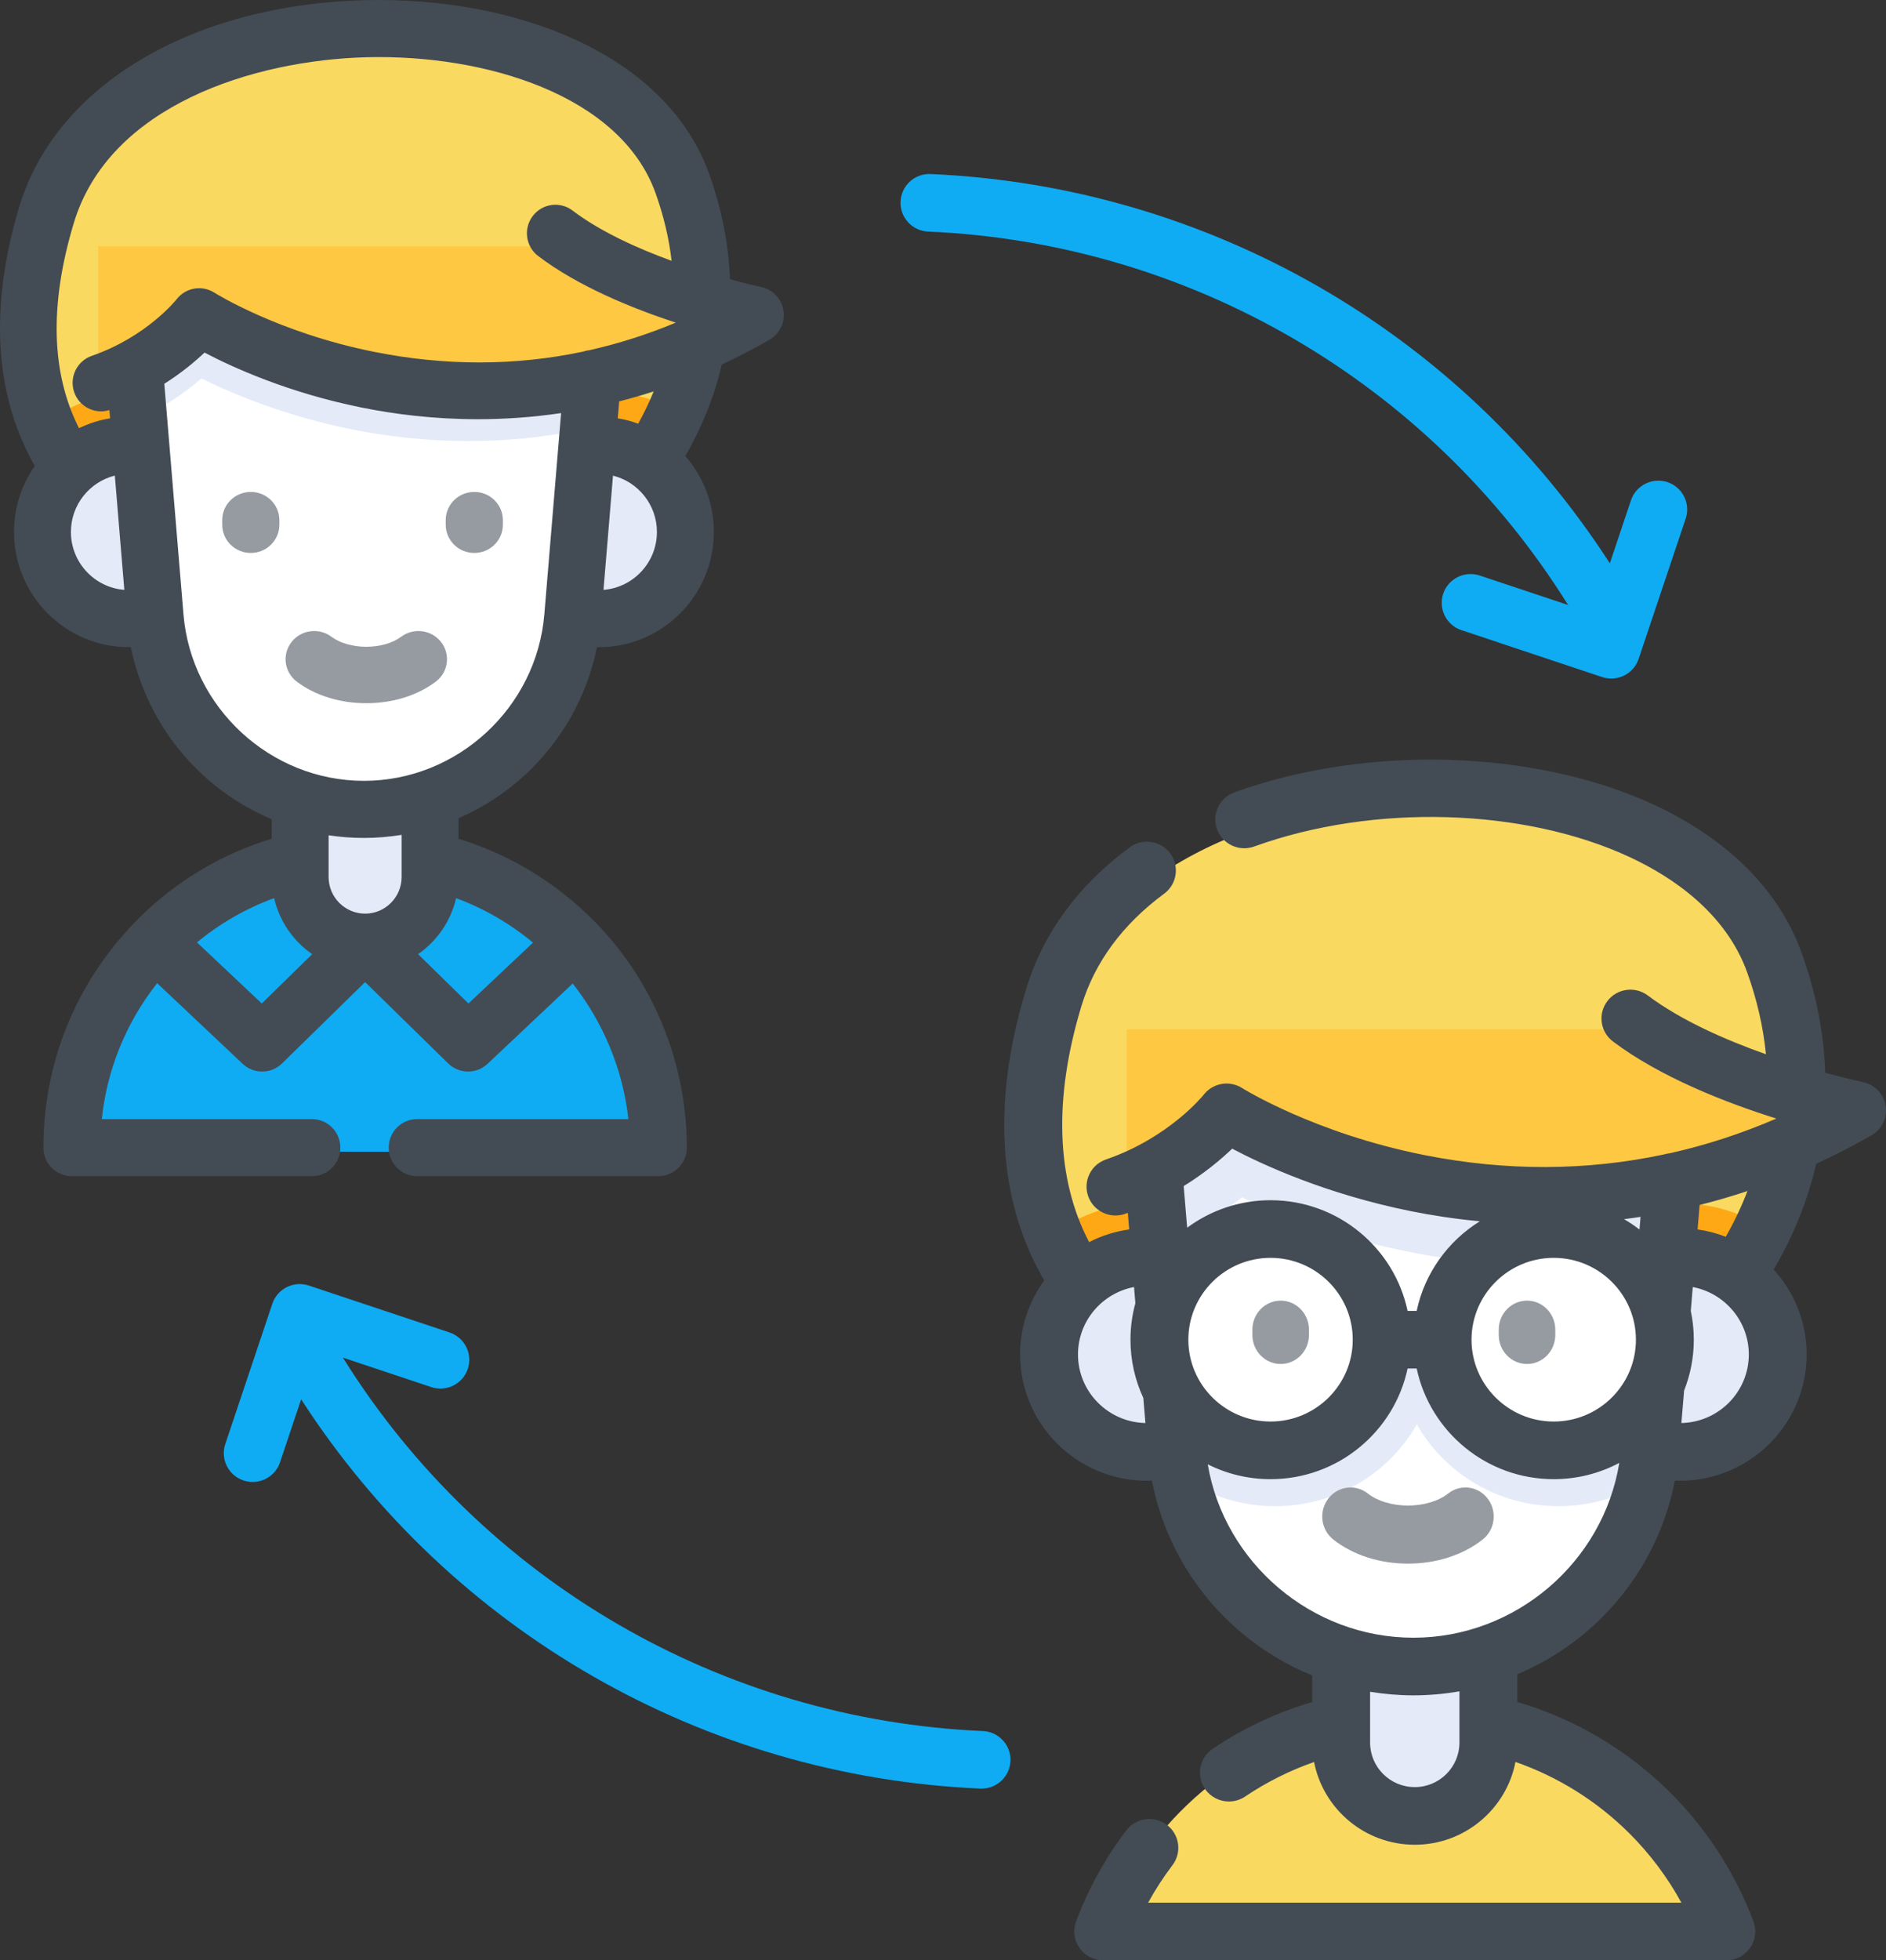 <?xml version="1.0" encoding="UTF-8"?>
<svg width="77px" height="80px" viewBox="0 0 77 80" version="1.1" xmlns="http://www.w3.org/2000/svg" xmlns:xlink="http://www.w3.org/1999/xlink">
    <rect x="0" y="0" width="77" height="80" fill="#333333" stroke="none"/>
    <!-- Generator: Sketch 50 (54983) - http://www.bohemiancoding.com/sketch -->
    <title>004-employees</title>
    <desc>Created with Sketch.</desc>
    <defs></defs>
    <g id="Page-1" stroke="none" stroke-width="1" fill="none" fill-rule="evenodd">
        <g id="2.1.-Home-V1" transform="translate(-1007, -646)" fill-rule="nonzero">
            <g id="Icones" transform="translate(134, 646)">
                <g id="004-employees" transform="translate(873, 0)">
                    <path d="M27.725,17.412 C26.305,20.345 24.201,22 24.201,22 L5.7,22 C5.7,22 3.149,20.83 1.806,17.678 C0.93,15.624 0.568,12.726 1.76,8.762 C4.78,-1.281 25.018,-1.434 28.19,7.468 C29.642,11.545 28.928,14.935 27.725,17.412 Z" id="Shape" fill="#FAD961"></path>
                    <g id="Group" transform="translate(2, 16)" fill="#FFA816">
                        <path d="M25.864,0.961 C24.446,3.986 22.347,5.692 22.347,5.692 L17.421,5.692 C17.421,2.567 19.865,0.025 22.869,0.025 C23.974,0.025 25.005,0.369 25.864,0.961 Z" id="Shape"></path>
                        <path d="M8.811,5.692 L3.886,5.692 C3.886,5.692 1.341,4.485 0.001,1.235 C0.927,0.477 2.096,0.025 3.364,0.025 C6.368,0.025 8.811,2.567 8.811,5.692 Z" id="Shape"></path>
                    </g>
                    <path d="M3,47 C3,44.545 3.738,42.26 5.004,40.359 C7.155,37.129 10.83,35 15.001,35 C18.314,35 21.314,36.343 23.486,38.514 C24.049,39.076 24.556,39.695 24.996,40.36 C26.262,42.262 27,44.545 27,47 L3,47 Z" id="Shape" fill="#0FACF3"></path>
                    <path d="M25,40.286 L20.425,44.525 C19.732,45.167 18.65,45.157 17.97,44.502 L15.001,41.646 L12.032,44.502 C11.352,45.157 10.268,45.167 9.576,44.525 L5,40.285 C7.152,37.099 10.828,35 15.001,35 C18.315,35 21.317,36.325 23.489,38.465 C24.052,39.02 24.559,39.63 25,40.286 Z" id="Shape" fill="#0FACF3"></path>
                    <path d="M23,38.746 L18.669,43 L14.5,38.746 L10.331,43 L6,38.746 C8.155,36.434 11.168,35 14.5,35 C17.779,35 20.749,36.389 22.896,38.636 C22.931,38.672 22.966,38.708 23,38.746 Z" id="Shape" fill="#0FACF3"></path>
                    <g id="Group" transform="translate(2, 18)" fill="#E4EAF8">
                        <path d="M13.404,20.942 C11.924,20.942 10.725,19.721 10.725,18.216 L10.725,13.515 L16.083,13.515 L16.083,18.216 C16.083,19.721 14.883,20.942 13.404,20.942 Z" id="Shape"></path>
                        <ellipse id="Oval" cx="23.05" cy="3.783" rx="3.562" ry="3.624"></ellipse>
                        <ellipse id="Oval" cx="3.657" cy="3.783" rx="3.562" ry="3.624"></ellipse>
                    </g>
                    <path d="M24,12 L23.547,17.559 L22.938,25.042 C22.572,29.541 18.904,33 14.499,33 C10.096,33 6.428,29.541 6.062,25.042 L5.423,17.196 L5,12 L24,12 Z" id="Shape" fill="#FFFFFF"></path>
                    <path d="M24,12 L23.547,17.578 C22.096,17.859 20.622,18 19.13,18 C14.217,18 10.287,16.463 8.226,15.446 C7.545,16.028 6.61,16.687 5.423,17.214 L5,12 L24,12 Z" id="Shape" fill="#E4EAF8"></path>
                    <g id="Group" transform="translate(4, 10)">
                        <path d="M18.879,0.046 C21.899,2.292 27.184,3.371 27.184,3.371 C14.953,10.279 4.081,3.444 4.081,3.444 C4.081,3.444 2.69,5.225 0.01,6.134 L0.01,0.046 L18.879,0.046 Z" id="Shape" fill="#FFC843"></path>
                        <path d="M68.126,40.469 C66.545,43.659 64.202,45.459 64.202,45.459 L43.604,45.459 C43.604,45.459 40.765,44.186 39.269,40.759 C38.294,38.524 37.891,35.372 39.218,31.06 C42.581,20.136 65.111,19.969 68.643,29.653 C70.26,34.088 69.465,37.774 68.126,40.469 Z" id="Shape" fill="#FAD961"></path>
                    </g>
                    <g id="Group" transform="translate(43, 49)" fill="#FFA816">
                        <path d="M28.967,1.06 C27.382,4.124 25.033,5.853 25.033,5.853 L19.523,5.853 C19.523,2.686 22.257,0.111 25.617,0.111 C26.853,0.111 28.006,0.46 28.967,1.06 Z" id="Shape"></path>
                        <path d="M9.892,5.853 L4.383,5.853 C4.383,5.853 1.536,4.63 0.037,1.338 C1.073,0.57 2.38,0.111 3.799,0.111 C7.159,0.111 9.892,2.686 9.892,5.853 Z" id="Shape"></path>
                    </g>
                    <path d="M70,79 L45,79 C45.362,78 45.83,77.052 46.392,76.175 C48.783,72.453 52.866,70 57.501,70 C61.184,70 64.517,71.547 66.932,74.05 C67.556,74.697 68.12,75.411 68.61,76.177 C69.172,77.052 69.64,78 70,79 Z" id="Shape" fill="#FAD961"></path>
                    <g id="Group" transform="translate(43, 51)" fill="#E4EAF8">
                        <path d="M15,22.977 C13.344,22.977 12.002,21.637 12.002,19.983 L12.002,14.819 L17.998,14.819 L17.998,19.983 C17.997,21.637 16.655,22.977 15,22.977 Z" id="Shape"></path>
                        <ellipse id="Oval" cx="25.795" cy="4.13" rx="3.986" ry="3.981"></ellipse>
                        <ellipse id="Oval" cx="4.093" cy="4.13" rx="3.986" ry="3.981"></ellipse>
                    </g>
                    <path d="M69,45 L68.544,50.299 L68.476,51.089 L67.77,59.285 C67.745,59.581 67.706,59.874 67.652,60.161 C66.833,64.653 62.792,68 57.999,68 C53.236,68 49.216,64.693 48.363,60.241 C48.301,59.928 48.258,59.608 48.23,59.285 L47.491,50.691 L47.449,50.207 L47,45 L69,45 Z" id="Shape" fill="#FFFFFF"></path>
                    <g id="Group" transform="translate(47, 45)" fill="#E4EAF8">
                        <path d="M0.836,9.829 L1.225,14.399 C1.252,14.723 1.295,15.043 1.356,15.356 C2.414,16.058 3.689,16.468 5.059,16.468 C7.544,16.468 9.711,15.119 10.845,13.128 C11.978,15.119 14.146,16.468 16.631,16.468 C18.053,16.468 19.372,16.027 20.452,15.275 C20.505,14.988 20.543,14.695 20.569,14.399 L20.957,9.829 L0.836,9.829 Z" id="Shape"></path>
                        <path d="M21.786,0.096 L21.267,6.192 C19.603,6.499 17.914,6.653 16.203,6.653 C10.572,6.653 6.068,4.974 3.705,3.862 C2.924,4.498 1.853,5.218 0.492,5.794 L0.007,0.097 L21.786,0.097 L21.786,0.096 Z" id="Shape"></path>
                    </g>
                    <path d="M66.832,42 C70.166,44.451 76,45.629 76,45.629 C62.497,53.168 50.495,45.708 50.495,45.708 C50.495,45.708 48.959,47.651 46,48.644 L46,42 L66.832,42 Z" id="Shape" fill="#FFC843"></path>
                    <g id="Group" transform="translate(47, 50)" fill="#FFFFFF">
                        <ellipse id="Oval" cx="4.62" cy="4.525" rx="4.576" ry="4.421"></ellipse>
                        <ellipse id="Oval" cx="16.279" cy="4.525" rx="4.576" ry="4.421"></ellipse>
                    </g>
                    <path d="M13.896,46.835 C13.896,46.192 13.376,45.67 12.734,45.67 L4.156,45.67 C4.372,43.636 5.151,41.726 6.416,40.124 L9.907,43.415 C10.361,43.842 11.069,43.836 11.514,43.4 L14.907,40.079 L18.299,43.4 C18.525,43.621 18.817,43.731 19.111,43.731 C19.396,43.731 19.682,43.626 19.906,43.415 L23.382,40.138 C24.618,41.712 25.429,43.622 25.654,45.67 L17.031,45.67 C16.389,45.67 15.869,46.192 15.869,46.835 C15.869,47.479 16.389,48 17.031,48 L26.879,48 C27.521,48 28.041,47.479 28.041,46.835 C28.041,43.83 27.005,40.89 25.124,38.558 C24.876,38.251 24.614,37.957 24.342,37.675 C24.335,37.668 24.33,37.66 24.323,37.653 C24.295,37.624 24.267,37.596 24.237,37.57 C22.702,36.019 20.799,34.865 18.72,34.232 L18.72,33.393 C19.708,32.963 20.627,32.369 21.436,31.622 C22.949,30.226 23.967,28.405 24.374,26.408 C24.401,26.408 24.428,26.411 24.456,26.411 C27.041,26.411 29.144,24.302 29.144,21.709 C29.144,20.525 28.704,19.442 27.98,18.614 C28.668,17.417 29.167,16.166 29.47,14.877 C30.114,14.576 30.763,14.24 31.417,13.864 C31.835,13.623 32.061,13.148 31.985,12.67 C31.909,12.192 31.547,11.811 31.074,11.713 C31.059,11.709 30.562,11.604 29.804,11.397 C29.749,9.975 29.466,8.533 28.953,7.098 C28.117,4.76 26.21,2.857 23.437,1.595 C21.016,0.494 17.989,-0.07 14.919,0.007 C7.827,0.186 2.282,3.488 0.792,8.42 C-0.721,13.431 0.184,16.862 1.421,19.015 C0.887,19.778 0.572,20.707 0.572,21.709 C0.572,24.301 2.674,26.411 5.258,26.411 C5.286,26.411 5.313,26.408 5.341,26.408 C5.747,28.404 6.765,30.226 8.278,31.622 C9.115,32.394 10.068,33.002 11.093,33.434 L11.093,34.228 C9.035,34.852 7.157,35.979 5.619,37.521 C5.587,37.553 5.557,37.587 5.525,37.62 C5.513,37.631 5.502,37.641 5.491,37.653 C5.482,37.662 5.475,37.671 5.467,37.68 C3.084,40.149 1.772,43.39 1.772,46.835 C1.772,47.478 2.292,48 2.934,48 L12.734,48 C13.376,48 13.896,47.479 13.896,46.835 Z M10.688,40.953 L8.042,38.459 C8.986,37.68 10.05,37.07 11.192,36.652 C11.409,37.595 11.974,38.406 12.745,38.94 L10.688,40.953 Z M19.126,40.953 L17.069,38.939 C17.839,38.406 18.404,37.596 18.621,36.654 C19.776,37.08 20.834,37.699 21.761,38.469 L19.126,40.953 Z M24.639,24.072 L25.027,19.411 C26.055,19.668 26.82,20.6 26.82,21.709 C26.82,22.955 25.857,23.977 24.639,24.072 Z M26.056,17.29 C25.788,17.192 25.51,17.119 25.222,17.072 L25.28,16.381 C25.744,16.263 26.213,16.128 26.687,15.974 C26.506,16.42 26.295,16.858 26.056,17.29 Z M3.015,9.096 C4.466,4.293 10.366,2.453 14.977,2.336 C19.815,2.213 25.335,3.883 26.766,7.886 C27.096,8.809 27.314,9.732 27.42,10.644 C26.032,10.138 24.513,9.455 23.375,8.592 C22.863,8.204 22.135,8.305 21.748,8.819 C21.361,9.332 21.462,10.062 21.974,10.45 C23.607,11.689 25.815,12.585 27.589,13.167 C26.433,13.65 25.258,14.022 24.069,14.29 C23.979,14.299 23.891,14.319 23.808,14.349 C21.045,14.933 18.199,14.94 15.295,14.363 C11.357,13.58 8.778,11.96 8.754,11.945 C8.247,11.62 7.575,11.738 7.208,12.217 C7.196,12.232 5.99,13.746 3.748,14.522 C3.141,14.732 2.819,15.395 3.028,16.003 C3.233,16.598 3.87,16.919 4.466,16.736 L4.494,17.071 C4.047,17.145 3.621,17.282 3.226,17.473 C2.085,15.229 2.012,12.418 3.015,9.096 Z M2.895,21.709 C2.895,20.599 3.662,19.664 4.688,19.409 L5.076,24.072 C3.858,23.978 2.895,22.955 2.895,21.709 Z M7.49,25.068 L7.481,24.967 C7.481,24.964 7.481,24.96 7.481,24.957 L6.914,18.141 C6.914,18.137 6.913,18.133 6.913,18.13 L6.708,15.662 C7.411,15.218 7.961,14.758 8.35,14.389 C9.499,14.993 11.753,16.021 14.744,16.628 C16.107,16.904 17.716,17.108 19.504,17.108 C20.579,17.108 21.719,17.034 22.909,16.858 L22.803,18.123 C22.803,18.13 22.802,18.137 22.801,18.144 L22.224,25.068 C21.908,28.88 18.672,31.866 14.857,31.866 C11.042,31.866 7.806,28.88 7.49,25.068 Z M14.857,34.196 C15.377,34.196 15.891,34.152 16.397,34.071 L16.397,35.791 C16.397,36.616 15.728,37.286 14.907,37.286 C14.085,37.286 13.416,36.616 13.416,35.791 L13.416,35.129 C13.416,35.117 13.417,35.105 13.416,35.092 L13.416,34.088 C13.89,34.159 14.371,34.196 14.857,34.196 Z" id="Shape" fill="#434C54"></path>
                    <g id="Group" transform="translate(9, 20)" fill="#969BA1">
                        <path d="M1.239,0.076 C0.594,0.076 0.072,0.591 0.072,1.227 L0.072,1.414 C0.072,2.05 0.594,2.566 1.239,2.566 C1.883,2.566 2.406,2.05 2.406,1.414 L2.406,1.227 C2.406,0.591 1.884,0.076 1.239,0.076 Z" id="Shape"></path>
                        <path d="M10.364,2.566 C11.009,2.566 11.531,2.05 11.531,1.414 L11.531,1.227 C11.531,0.591 11.009,0.076 10.364,0.076 C9.719,0.076 9.197,0.591 9.197,1.227 L9.197,1.414 C9.197,2.05 9.719,2.566 10.364,2.566 Z" id="Shape"></path>
                        <path d="M8.792,7.818 C9.304,7.431 9.401,6.709 9.01,6.204 C8.618,5.699 7.886,5.603 7.373,5.989 C7.036,6.243 6.505,6.395 5.955,6.395 C5.404,6.395 4.874,6.243 4.536,5.989 C4.024,5.603 3.291,5.699 2.9,6.204 C2.508,6.709 2.605,7.431 3.117,7.818 C3.87,8.385 4.878,8.698 5.955,8.698 C7.031,8.698 8.039,8.386 8.792,7.818 Z" id="Shape"></path>
                    </g>
                    <path d="M76.985,45.128 C76.908,44.646 76.539,44.262 76.059,44.162 C76.041,44.158 75.434,44.03 74.518,43.779 C74.466,42.164 74.144,40.522 73.555,38.885 C72.64,36.346 70.567,34.262 67.561,32.858 C62.698,30.588 55.8,30.379 50.395,32.337 C49.782,32.559 49.466,33.234 49.689,33.844 C49.912,34.454 50.59,34.768 51.203,34.547 C56.057,32.788 62.227,32.966 66.557,34.988 C68.248,35.777 70.448,37.232 71.331,39.679 C71.735,40.801 71.989,41.92 72.099,43.024 C70.461,42.445 68.632,41.645 67.278,40.627 C66.757,40.235 66.016,40.337 65.623,40.856 C65.23,41.374 65.332,42.111 65.853,42.503 C67.798,43.967 70.471,45.003 72.523,45.649 C71.093,46.265 69.639,46.738 68.164,47.066 C68.084,47.074 68.006,47.09 67.931,47.114 C64.761,47.787 61.497,47.799 58.164,47.141 C53.678,46.254 50.742,44.422 50.714,44.405 C50.198,44.076 49.515,44.195 49.141,44.679 C49.128,44.696 47.735,46.431 45.156,47.317 C44.539,47.529 44.212,48.198 44.425,48.812 C44.638,49.426 45.31,49.752 45.927,49.54 C45.967,49.526 46.006,49.511 46.046,49.497 L46.102,50.173 C45.52,50.254 44.969,50.432 44.466,50.69 C43.118,48.127 43.006,44.823 44.154,41.049 C44.696,39.265 45.832,37.725 47.53,36.47 C48.054,36.083 48.164,35.346 47.775,34.825 C47.386,34.303 46.646,34.194 46.122,34.581 C44.008,36.143 42.585,38.09 41.893,40.367 C40.173,46.019 41.226,49.863 42.636,52.253 C42.015,53.103 41.648,54.147 41.648,55.276 C41.648,58.118 43.97,60.43 46.825,60.43 C46.892,60.43 46.96,60.425 47.027,60.422 C47.467,62.685 48.617,64.751 50.34,66.328 C51.298,67.205 52.394,67.893 53.573,68.375 L53.573,69.461 C52.133,69.885 50.769,70.522 49.51,71.369 C48.97,71.733 48.828,72.464 49.193,73.002 C49.422,73.338 49.794,73.519 50.173,73.519 C50.401,73.519 50.631,73.454 50.834,73.318 C51.716,72.724 52.66,72.254 53.65,71.907 C54.023,73.828 55.724,75.284 57.761,75.284 C59.799,75.284 61.5,73.827 61.872,71.905 C63.611,72.511 65.199,73.502 66.522,74.818 C67.36,75.652 68.078,76.612 68.646,77.648 L46.876,77.648 C47.167,77.116 47.499,76.605 47.869,76.117 C48.262,75.598 48.158,74.861 47.637,74.47 C47.116,74.079 46.375,74.182 45.982,74.701 C45.118,75.841 44.429,77.09 43.934,78.414 C43.799,78.775 43.85,79.179 44.071,79.495 C44.292,79.811 44.654,80 45.041,80 L70.48,80 C70.867,80 71.229,79.812 71.45,79.495 C71.671,79.179 71.722,78.775 71.587,78.414 C70.857,76.458 69.683,74.64 68.193,73.155 C66.441,71.412 64.297,70.147 61.948,69.458 L61.948,68.329 C63.084,67.849 64.141,67.178 65.069,66.328 C66.792,64.751 67.942,62.685 68.382,60.422 C68.449,60.425 68.517,60.43 68.584,60.43 C71.439,60.43 73.761,58.118 73.761,55.276 C73.761,53.943 73.25,52.727 72.413,51.811 C73.222,50.431 73.805,48.985 74.152,47.495 C74.897,47.152 75.65,46.766 76.406,46.334 C76.832,46.09 77.062,45.611 76.985,45.128 Z M63.434,51.333 C65.284,51.333 66.79,52.832 66.79,54.673 C66.79,56.515 65.284,58.013 63.434,58.013 C61.584,58.013 60.078,56.515 60.078,54.673 C60.078,52.832 61.584,51.333 63.434,51.333 Z M66.936,50.178 C66.736,50.023 66.525,49.882 66.305,49.754 C66.528,49.726 66.753,49.695 66.979,49.66 L66.936,50.178 Z M50.306,46.877 C51.571,47.545 54.15,48.732 57.604,49.428 C58.459,49.6 59.403,49.745 60.417,49.841 C59.117,50.648 58.165,51.959 57.839,53.497 L57.468,53.497 C56.922,50.921 54.621,48.981 51.873,48.981 C50.598,48.981 49.42,49.399 48.468,50.103 L48.326,48.404 C49.194,47.869 49.856,47.309 50.306,46.877 Z M48.517,54.673 C48.517,52.832 50.022,51.333 51.873,51.333 C53.723,51.333 55.229,52.832 55.229,54.673 C55.229,56.515 53.723,58.013 51.873,58.013 C50.022,58.013 48.517,56.515 48.517,54.673 Z M44.011,55.276 C44.011,53.91 44.998,52.771 46.299,52.524 L46.354,53.184 C46.224,53.659 46.154,54.158 46.154,54.673 C46.154,55.521 46.343,56.326 46.678,57.05 L46.764,58.074 C45.241,58.042 44.011,56.8 44.011,55.276 Z M59.585,70.341 C59.585,70.344 59.585,70.348 59.585,70.352 L59.585,71.116 C59.585,72.117 58.767,72.932 57.761,72.932 C56.755,72.932 55.937,72.117 55.937,71.116 L55.937,69.041 C56.518,69.135 57.108,69.187 57.706,69.187 C58.341,69.187 58.969,69.13 59.585,69.023 L59.585,70.341 Z M57.706,66.835 C53.549,66.835 49.989,63.778 49.308,59.758 C50.08,60.146 50.951,60.365 51.873,60.365 C54.621,60.365 56.922,58.425 57.468,55.849 L57.839,55.849 C58.385,58.425 60.686,60.365 63.434,60.365 C64.401,60.365 65.312,60.124 66.111,59.701 C65.453,63.749 61.881,66.835 57.706,66.835 Z M68.646,58.074 L68.757,56.751 C69.012,56.106 69.153,55.406 69.153,54.673 C69.153,54.27 69.11,53.877 69.03,53.498 L69.111,52.524 C70.412,52.771 71.399,53.91 71.399,55.276 C71.399,56.8 70.169,58.042 68.646,58.074 Z M70.458,50.472 C70.093,50.331 69.708,50.229 69.308,50.173 L69.391,49.175 C70.033,49.015 70.684,48.826 71.343,48.606 C71.101,49.24 70.805,49.863 70.458,50.472 Z" id="Shape" fill="#434C54"></path>
                    <g id="Group" transform="translate(51, 53)" fill="#969BA1">
                        <path d="M1.286,2.664 C1.924,2.664 2.441,2.134 2.441,1.479 L2.441,1.264 C2.441,0.61 1.924,0.079 1.286,0.079 C0.648,0.079 0.131,0.61 0.131,1.264 L0.131,1.479 C0.131,2.134 0.648,2.664 1.286,2.664 Z" id="Shape"></path>
                        <path d="M11.344,2.664 C11.982,2.664 12.498,2.134 12.498,1.479 L12.498,1.264 C12.498,0.61 11.982,0.079 11.344,0.079 C10.706,0.079 10.189,0.61 10.189,1.264 L10.189,1.479 C10.189,2.134 10.706,2.664 11.344,2.664 Z" id="Shape"></path>
                        <path d="M8.128,7.947 C7.728,8.262 7.129,8.442 6.484,8.442 C5.839,8.442 5.24,8.262 4.84,7.947 C4.333,7.55 3.609,7.649 3.221,8.169 C2.834,8.689 2.931,9.433 3.437,9.83 C4.244,10.463 5.326,10.812 6.484,10.812 C7.642,10.812 8.724,10.463 9.531,9.83 C10.037,9.433 10.134,8.689 9.746,8.169 C9.359,7.649 8.635,7.55 8.128,7.947 Z" id="Shape"></path>
                    </g>
                    <g id="Group" transform="translate(9, 7)" fill="#0FACF3">
                        <path d="M28.893,2.451 C39.57,2.913 49.327,8.593 54.992,17.645 C55.003,17.661 55.016,17.676 55.027,17.692 L51.414,16.488 C50.797,16.282 50.129,16.614 49.922,17.229 C49.716,17.845 50.049,18.51 50.666,18.716 L56.41,20.631 C56.534,20.672 56.66,20.692 56.784,20.692 C57.277,20.692 57.737,20.381 57.901,19.889 L59.822,14.164 C60.029,13.548 59.696,12.883 59.079,12.677 C58.462,12.472 57.794,12.803 57.587,13.419 L56.725,15.989 C50.612,6.521 40.285,0.593 28.995,0.103 C28.345,0.072 27.795,0.578 27.767,1.226 C27.738,1.874 28.243,2.422 28.893,2.451 Z" id="Shape"></path>
                        <path d="M31.128,63.644 C20.45,63.181 10.693,57.501 5.028,48.45 C5.018,48.434 5.006,48.419 4.995,48.403 L8.606,49.607 C9.224,49.814 9.891,49.481 10.098,48.866 C10.304,48.25 9.971,47.585 9.354,47.379 L3.61,45.464 C3.314,45.365 2.99,45.388 2.71,45.527 C2.431,45.666 2.218,45.91 2.119,46.205 L0.198,51.931 C-0.009,52.546 0.324,53.212 0.942,53.418 C1.066,53.459 1.192,53.479 1.315,53.479 C1.808,53.479 2.268,53.168 2.433,52.676 L3.295,50.106 C9.408,59.573 19.735,65.502 31.025,65.992 C31.043,65.992 31.06,65.993 31.077,65.993 C31.704,65.993 32.226,65.5 32.254,64.869 C32.282,64.221 31.778,63.673 31.128,63.644 Z" id="Shape"></path>
                    </g>
                </g>
            </g>
        </g>
    </g>
</svg>